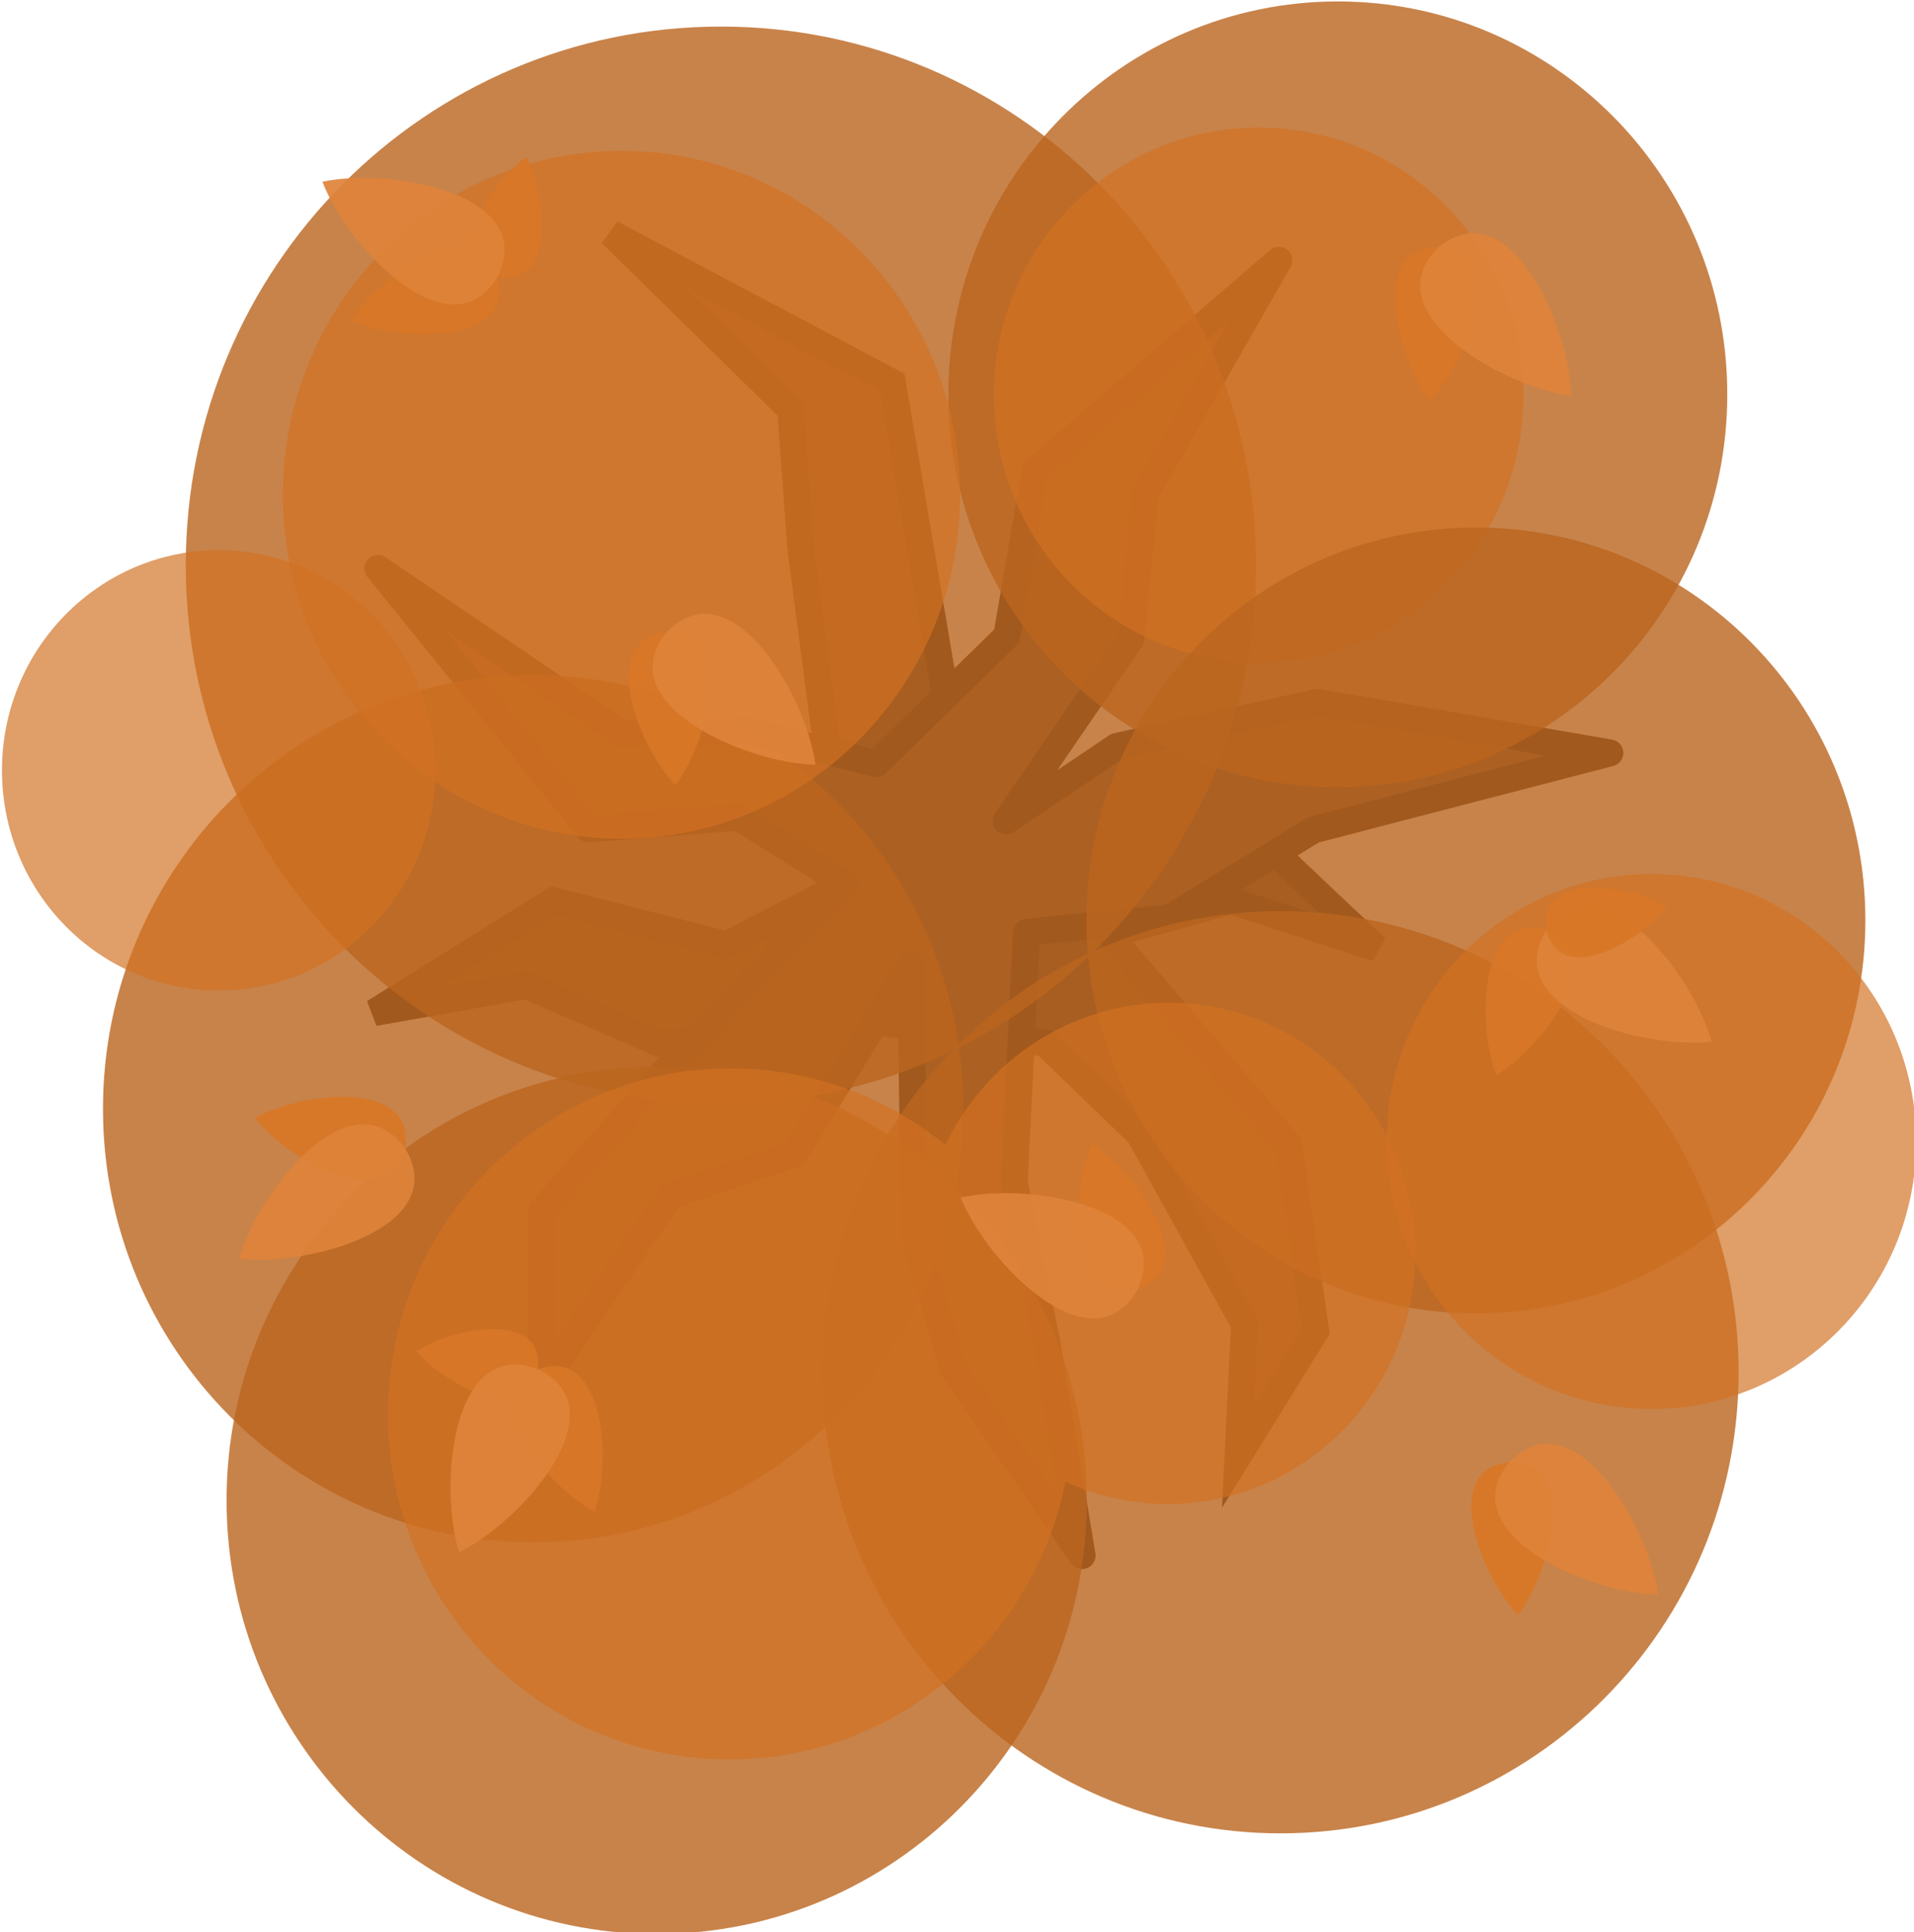 <?xml version="1.0" encoding="UTF-8" standalone="no"?>
<!-- Generator: Adobe Illustrator 27.0.0, SVG Export Plug-In . SVG Version: 6.00 Build 0)  -->

<svg
   version="1.1"
   id="svg48"
   x="0px"
   y="0px"
   viewBox="0 0 638.203 644.183"
   xml:space="preserve"
   sodipodi:docname="oak_tree_2.svg"
   inkscape:version="1.3 (0e150ed, 2023-07-21)"
   width="638.203"
   height="644.183"
   xmlns:inkscape="http://www.inkscape.org/namespaces/inkscape"
   xmlns:sodipodi="http://sodipodi.sourceforge.net/DTD/sodipodi-0.dtd"
   xmlns="http://www.w3.org/2000/svg"
   xmlns:svg="http://www.w3.org/2000/svg"><defs
   id="defs29" />&#10;<style
   type="text/css"
   id="style2">&#10;	.st0{opacity:0.9;fill:#403228;enable-background:new    ;}&#10;	.st1{fill:#4D3F36;stroke:#29180D;stroke-width:8.93;stroke-linejoin:round;stroke-miterlimit:16;}&#10;	.st2{opacity:0.95;fill:#E57C0A;fill-opacity:0.851;enable-background:new    ;}&#10;	.st3{opacity:0.8;fill:#D17109;fill-opacity:0.804;enable-background:new    ;}&#10;	.st4{opacity:0.8;fill-rule:evenodd;clip-rule:evenodd;fill:#D17109;fill-opacity:0.804;enable-background:new    ;}&#10;	.st5{fill:#E5711A;fill-opacity:0.895;}&#10;	.st6{fill:#EFAC3F;fill-opacity:0.899;}&#10;	.st7{fill:#EFAC3F;fill-opacity:0.901;}&#10;</style>&#10;<sodipodi:namedview
   bordercolor="#ffffff"
   borderopacity="1"
   height="604.001px"
   id="namedview50"
   inkscape:current-layer="svg48"
   inkscape:cx="318.98968"
   inkscape:cy="321.7635"
   inkscape:deskcolor="#505050"
   inkscape:pagecheckerboard="1"
   inkscape:pageopacity="0"
   inkscape:pageshadow="0"
   inkscape:showpageshadow="2"
   inkscape:window-height="449"
   inkscape:window-maximized="0"
   inkscape:window-width="1312"
   inkscape:window-x="0"
   inkscape:window-y="25"
   inkscape:zoom="0.72102646"
   pagecolor="#505050"
   showgrid="false"
   width="520.942px">&#10;	</sodipodi:namedview>&#10;&#10;&#10;&#10;&#10;&#10;&#10;&#10;&#10;&#10;&#10;&#10;&#10;&#10;&#10;&#10;&#10;&#10;&#10;&#10;&#10;&#10;&#10;&#10;<g
   id="g21"
   transform="matrix(3.78,0,0,3.78,-5276.339,-3832.37)"><path
     d="m 1506.533,1087.322 c 0,0 -11.353,-1.494 -15.535,-1.494 l -10.755,-4.78 -5.676,-33.46 -24.796,-13.145 15.834,15.535 0.896,12.249 3.884,29.576 -10.456,5.378 -15.236,-3.884 -15.834,9.859 13.444,-2.39 11.651,5.079 19.718,-1.792 14.34,1.792 8.365,8.066 9.261,16.73 -0.569,11.642 6.843,-11.045 -2.39,-16.431 -15.834,-18.523 10.755,-2.987 12.846,4.183 c -3.187,-2.888 -10.755,-10.158 -10.755,-10.158 z"
     fill="#5b3e24"
     id="path2-0-2-8-4-9"
     style="stroke:#372516;stroke-width:2.381;stroke-dasharray:none;stroke-opacity:1"
     sodipodi:nodetypes="cccccccccccccccccccccccc" /><path
     d="m 1484.613,1086.254 9.756,-6.568 17.69,-3.885 25.803,4.457 -26.137,6.788 -12.661,7.746 -12.653,1.29 -1.086,22.016 2.861,14.1 3.124,18.849 -11.42,-16.546 -3.381,-11.808 -0.302,-23.86 -10.233,16.781 -11.004,3.704 -11.353,16.699 0.016,-15.397 12.27,-13.845 14.481,-14.971 -9.423,-5.872 -13.189,1.031 -18.58,-22.979 21.461,14.544 11.103,-0.204 11.402,2.882 11.503,-11.247 2.527,-14.617 21.476,-18.533 -11.771,20.604 -1.283,12.79 z"
     fill="#6d4a2c"
     stroke="#1b1917"
     stroke-width="11.012"
     stroke-miterlimit="16"
     stroke-linejoin="round"
     id="path4-1-8-4-8-9"
     style="stroke:#372516;stroke-width:2.381;stroke-miterlimit:16;stroke-dasharray:none;stroke-opacity:1"
     sodipodi:nodetypes="ccccccccccccccccccccccccccccccc" /><path
     opacity="0.95"
     d="m 1468.402,1134.878 c 0,22.459 18.093,40.666 40.41,40.666 22.318,0 40.41,-18.206 40.41,-40.666 0,-22.459 -18.092,-40.666 -40.41,-40.666 -22.318,0 -40.41,18.206 -40.41,40.666 z"
     fill="#3a4f3f"
     id="path6-36-2-7-3-1"
     style="fill:#bb661f;fill-opacity:0.85;stroke-width:0.512" /><path
     opacity="0.95"
     d="m 1479.511,1048.637 c 0,19.14 15.382,34.655 34.356,34.655 18.974,0 34.356,-15.515 34.356,-34.655 0,-19.14 -15.382,-34.655 -34.356,-34.655 -18.974,0 -34.356,15.516 -34.356,34.655 z"
     fill="#3a4f3f"
     id="path14-44-5-8-8-9-7"
     style="fill:#bb661f;fill-opacity:0.85;stroke-width:0.598" /><path
     opacity="0.95"
     d="m 1412.245,1063.7 c 0,26.235 21.134,47.502 47.203,47.502 26.069,0 47.203,-21.267 47.203,-47.502 0,-26.234 -21.134,-47.502 -47.203,-47.502 -26.069,0 -47.203,21.267 -47.203,47.502 z"
     fill="#3a4f3f"
     id="path8-90-4-1-0-2-3"
     style="fill:#bb661f;fill-opacity:0.85;stroke-width:0.598" /><path
     opacity="0.95"
     d="m 1404.941,1111.639 c 0,21.119 16.987,38.24 37.942,38.24 20.954,0 37.941,-17.121 37.941,-38.24 0,-21.119 -16.987,-38.24 -37.941,-38.24 -20.955,0 -37.942,17.121 -37.942,38.24 z"
     fill="#3a4f3f"
     id="path10-4-8-7-5-3"
     style="fill:#bb661f;fill-opacity:0.85;stroke-width:0.598" /><path
     opacity="0.85"
     d="m 1483.527,1048.696 c 0,13.029 10.459,23.591 23.359,23.591 12.901,0 23.36,-10.562 23.36,-23.591 0,-13.029 -10.458,-23.591 -23.36,-23.591 -12.901,0 -23.359,10.562 -23.359,23.591 z"
     fill="#485e52"
     id="path12-02-3-0-2-6"
     style="opacity:0.8;fill:#d27223;fill-opacity:0.851;stroke-width:0.463" /><path
     opacity="0.95"
     d="m 1491.691,1095.031 c 0,19.14 15.382,34.655 34.357,34.655 18.974,0 34.356,-15.515 34.356,-34.655 0,-19.14 -15.382,-34.655 -34.356,-34.655 -18.974,0 -34.357,15.516 -34.357,34.655 z"
     fill="#3a4f3f"
     id="path14-44-5-6-7-5"
     style="fill:#bb661f;fill-opacity:0.85;stroke-width:0.598" /><path
     opacity="0.85"
     d="m 1518.17,1114.527 c 0,13.029 10.459,23.591 23.359,23.591 12.901,0 23.36,-10.562 23.36,-23.591 0,-13.029 -10.458,-23.591 -23.36,-23.591 -12.901,0 -23.359,10.562 -23.359,23.591 z"
     fill="#485e52"
     id="path12-02-3-0-2-6-0"
     style="opacity:0.8;fill:#d27223;fill-opacity:0.851;stroke-width:0.463" /><path
     opacity="0.95"
     d="m 1415.843,1146.181 c 0,21.119 16.987,38.24 37.942,38.24 20.954,0 37.941,-17.121 37.941,-38.24 0,-21.119 -16.987,-38.24 -37.941,-38.24 -20.955,0 -37.942,17.121 -37.942,38.24 z"
     fill="#3a4f3f"
     id="path10-4-8-7-5-3-8"
     style="fill:#bb661f;fill-opacity:0.85;stroke-width:0.598" /><path
     opacity="0.85"
     fill-rule="evenodd"
     clip-rule="evenodd"
     d="m 1489.837,1144.532 c 2.116,0.973 4.424,1.616 6.867,1.859 11.985,1.195 22.683,-7.686 23.895,-19.835 1.211,-12.149 -7.523,-22.967 -19.508,-24.162 -9.378,-0.935 -17.968,4.299 -21.841,12.44 -4.415,-3.608 -9.89,-5.996 -15.969,-6.602 -16.582,-1.653 -31.379,10.582 -33.048,27.329 -1.67,16.747 10.42,31.663 27.002,33.316 15.58,1.553 29.584,-9.155 32.604,-24.345 z"
     fill="#485e52"
     id="path20-0-6-3-9-2"
     style="opacity:0.8;fill:#d27223;fill-opacity:0.851;stroke-width:0.598" /><path
     opacity="0.85"
     d="m 1420.814,1057.49 c 0,16.752 13.371,30.332 29.866,30.332 16.494,0 29.866,-13.581 29.866,-30.332 0,-16.752 -13.371,-30.332 -29.866,-30.332 -16.494,0 -29.866,13.58 -29.866,30.332 z"
     fill="#485e52"
     id="path18-9-0-5-4-2-5-1-3"
     style="opacity:0.8;fill:#d27223;fill-opacity:0.851;stroke-width:0.933" /><path
     d="m 1527.859,1108.649 c 4.038,-2.368 10.222,-10.478 4.409,-12.777 -5.994,-1.777 -6.13,8.422 -4.412,12.776 l -7e-4,-10e-5 c 7e-4,10e-5 0,0 0,0 z"
     fill="#5f926a"
     id="path22-21-7-2-0-7"
     style="fill:#d97726;fill-opacity:0.922;stroke-width:0.598" /><path
     d="m 1546.839,1105.715 v 0 c -1.606,-5.883 -9.703,-16.396 -14.567,-9.84 -4.268,6.958 8.507,10.548 14.565,9.843 v 0 c -5e-4,-7e-4 -10e-4,-2e-4 -10e-4,-2e-4 10e-4,2e-4 10e-5,-8e-4 10e-5,-8e-4 z"
     fill="#587e60"
     id="path24-54-0-9-2-1"
     style="fill:#de843a;fill-opacity:0.92;stroke-width:0.598" /><path
     d="m 1542.914,1093.81 v 0 c -3.285,-1.966 -11.421,-3.125 -10.643,2.061 1.213,5.103 8.329,0.991 10.644,-2.059 l 10e-5,-7e-4 c 5e-4,8e-4 -6e-4,-10e-5 0,0 10e-5,-6e-4 0,-2e-4 -6e-4,-10e-5 z"
     fill="#77a37a"
     id="path26-9-7-4-3-3"
     style="fill:#d97726;fill-opacity:0.922;stroke-width:0.598" /><path
     d="m 1529.775,1156.296 c 2.834,-3.726 5.468,-13.579 -0.782,-13.495 -6.219,0.636 -2.465,10.121 0.779,13.495 v 0 c 3e-4,-5e-4 7e-4,4e-4 0,0 z"
     fill="#77a37a"
     id="path28-0-3-1-9-8-1"
     style="fill:#d97726;fill-opacity:0.922;stroke-width:0.598" /><path
     d="m 1542.124,1154.495 -3e-4,-2e-4 c -0.809,-6.045 -7.437,-17.541 -13.129,-11.69 -5.156,6.329 7.029,11.586 13.127,11.693 l 2e-4,3e-4 c -2e-4,-9e-4 0,0 0,0 4e-4,-5e-4 0,0 0,0 z"
     fill="#5f926a"
     id="path30-2-3-6-9-4-7"
     style="fill:#de843a;fill-opacity:0.92;stroke-width:0.598" /><path
     d="m 1418.338,1112.456 c 2.885,3.686 11.749,8.733 13.252,2.666 0.961,-6.177 -9.165,-4.951 -13.251,-2.669 v 0 c 4e-4,4e-4 -5e-4,5e-4 0,0 z"
     fill="#77a37a"
     id="path28-0-3-1-9-8-1-0"
     style="fill:#d97726;fill-opacity:0.922;stroke-width:0.598" /><path
     d="m 1416.949,1124.859 3e-4,-2e-4 c 6.052,0.75 18.854,-2.745 14.638,-9.735 -4.815,-6.593 -12.99,3.86 -14.64,9.732 l -3e-4,2e-4 c 9e-4,0 0,0 0,0 4e-4,5e-4 0,0 0,0 z"
     fill="#5f926a"
     id="path30-2-3-6-9-4-7-6"
     style="fill:#de843a;fill-opacity:0.92;stroke-width:0.598" /><path
     d="m 1426.801,1042.11 c 2.542,-3.931 10.915,-9.755 12.957,-3.847 1.514,6.065 -8.681,5.756 -12.957,3.85 v 7e-4 c 0,-7e-4 0,0 0,0 z"
     fill="#5f926a"
     id="path38-8-0-3-9-6-5"
     style="fill:#d97726;fill-opacity:0.922;stroke-width:0.598" /><path
     d="m 1442.284,1027.716 h -7e-4 c 1.821,3.368 2.624,11.547 -2.524,10.543 -5.044,-1.435 -0.626,-8.364 2.521,-10.544 6e-4,-3e-4 0,-10e-4 0,0 z"
     fill="#77a37a"
     id="path40-32-0-3-8-0-5"
     style="fill:#d97726;fill-opacity:0.922;stroke-width:0.598" /><path
     d="m 1424.301,1029.882 v 0 c 5.96,-1.292 19.024,1.037 15.454,8.378 -4.202,6.999 -13.284,-2.676 -15.456,-8.375 v 0 c 5e-4,10e-5 0,-2e-4 0,-3e-4 -7e-4,-10e-4 -7e-4,0 -7e-4,0 z"
     fill="#587e60"
     id="path42-97-8-5-6-3-8"
     style="fill:#de843a;fill-opacity:0.92;stroke-width:0.598" /><path
     d="m 1448.308,1147.172 c -4.142,-2.181 -10.69,-10.001 -4.988,-12.563 5.906,-2.049 6.507,8.133 4.99,12.562 l 6e-4,-10e-5 c -6e-4,10e-5 0,0 0,0 z"
     fill="#5f926a"
     id="path38-8-0-3-9-6-0"
     style="fill:#d97726;fill-opacity:0.922;stroke-width:0.598"
     inkscape:transform-center-x="-4.249698"
     inkscape:transform-center-y="21.669367" /><path
     d="m 1432.591,1133.035 1e-4,7e-4 c 3.192,-2.114 11.267,-3.643 10.726,1.573 -0.979,5.152 -8.275,1.37 -10.726,-1.571 -3e-4,-6e-4 -10e-4,10e-5 0,0 z"
     fill="#77a37a"
     id="path40-32-0-3-8-0-7"
     style="fill:#d97726;fill-opacity:0.922;stroke-width:0.598"
     inkscape:transform-center-x="2.8374783"
     inkscape:transform-center-y="15.02776" /><path
     d="m 1436.352,1150.753 v 0 c -1.818,-5.821 -0.664,-19.041 6.966,-16.14 7.346,3.561 -1.48,13.47 -6.963,16.141 v 0 c 10e-5,-6e-4 -10e-5,0 -2e-4,0 0,8e-4 0,7e-4 0,7e-4 z"
     fill="#587e60"
     id="path42-97-8-5-6-3-4"
     style="fill:#de843a;fill-opacity:0.92;stroke-width:0.598"
     inkscape:transform-center-x="-0.052527219"
     inkscape:transform-center-y="23.391274" /><path
     d="m 1521.986,1049.172 c 3.235,-3.383 6.962,-12.878 0.742,-13.497 -6.251,-0.067 -3.588,9.779 -0.745,13.497 v 0 c 4e-4,-5e-4 7e-4,3e-4 0,0 z"
     fill="#77a37a"
     id="path28-0-3-1-9-8-7"
     style="fill:#d97726;fill-opacity:0.922;stroke-width:0.598" /><path
     d="m 1534.459,1048.772 -2e-4,-3e-4 c -0.123,-6.098 -5.415,-18.267 -11.729,-13.094 -5.836,5.709 5.68,12.304 11.727,13.096 l 2e-4,3e-4 c -10e-5,-9e-4 0,0 0,0 4e-4,-5e-4 0,0 0,0 z"
     fill="#5f926a"
     id="path30-2-3-6-9-4-74"
     style="fill:#de843a;fill-opacity:0.92;stroke-width:0.598" /><path
     d="m 1492.14,1114.727 c -1.841,4.304 -1.996,14.502 4.046,12.898 5.876,-2.132 -0.075,-10.416 -4.043,-12.899 v 0 c -2e-4,6e-4 -9e-4,-2e-4 0,0 z"
     fill="#77a37a"
     id="path28-0-3-1-9-8-1-2"
     style="fill:#d97726;fill-opacity:0.922;stroke-width:0.598"
     inkscape:transform-center-x="-1.2203221"
     inkscape:transform-center-y="-5.5970345" /><path
     d="m 1480.602,1119.482 4e-4,1e-4 c 2.257,5.666 11.485,15.201 15.581,8.14 3.459,-7.395 -9.639,-9.525 -15.58,-8.143 l -2e-4,-2e-4 c 4e-4,8e-4 0,0 0,0 -3e-4,6e-4 0,0 0,0 z"
     fill="#5f926a"
     id="path30-2-3-6-9-4-7-7"
     style="fill:#de843a;fill-opacity:0.92;stroke-width:0.598"
     inkscape:transform-center-x="4.9372521"
     inkscape:transform-center-y="-2.2517649" /><path
     d="m 1455.442,1083.098 c 2.834,-3.726 5.468,-13.579 -0.782,-13.495 -6.219,0.636 -2.465,10.121 0.779,13.495 v 0 c 3e-4,-5e-4 7e-4,4e-4 0,0 z"
     fill="#77a37a"
     id="path28-0-3-1-9-8-1-1"
     style="fill:#d97726;fill-opacity:0.922;stroke-width:0.598" /><path
     d="m 1467.791,1081.296 -3e-4,-3e-4 c -0.809,-6.045 -7.437,-17.541 -13.129,-11.69 -5.156,6.329 7.029,11.586 13.127,11.693 l 2e-4,2e-4 c -2e-4,-9e-4 0,0 0,0 4e-4,-5e-4 0,0 0,0 z"
     fill="#5f926a"
     id="path30-2-3-6-9-4-7-0"
     style="fill:#de843a;fill-opacity:0.92;stroke-width:0.598" /><path
     opacity="0.85"
     d="m 1396.031,1081.794 c 0,10.725 8.56,19.419 19.12,19.419 10.56,0 19.12,-8.694 19.12,-19.419 0,-10.725 -8.56,-19.419 -19.12,-19.419 -10.56,0 -19.12,8.694 -19.12,19.419 z"
     fill="#485e52"
     id="path18-9-0-9-3-0"
     style="opacity:0.8;fill:#d27223;fill-opacity:0.851;stroke-width:0.598" /></g></svg>
